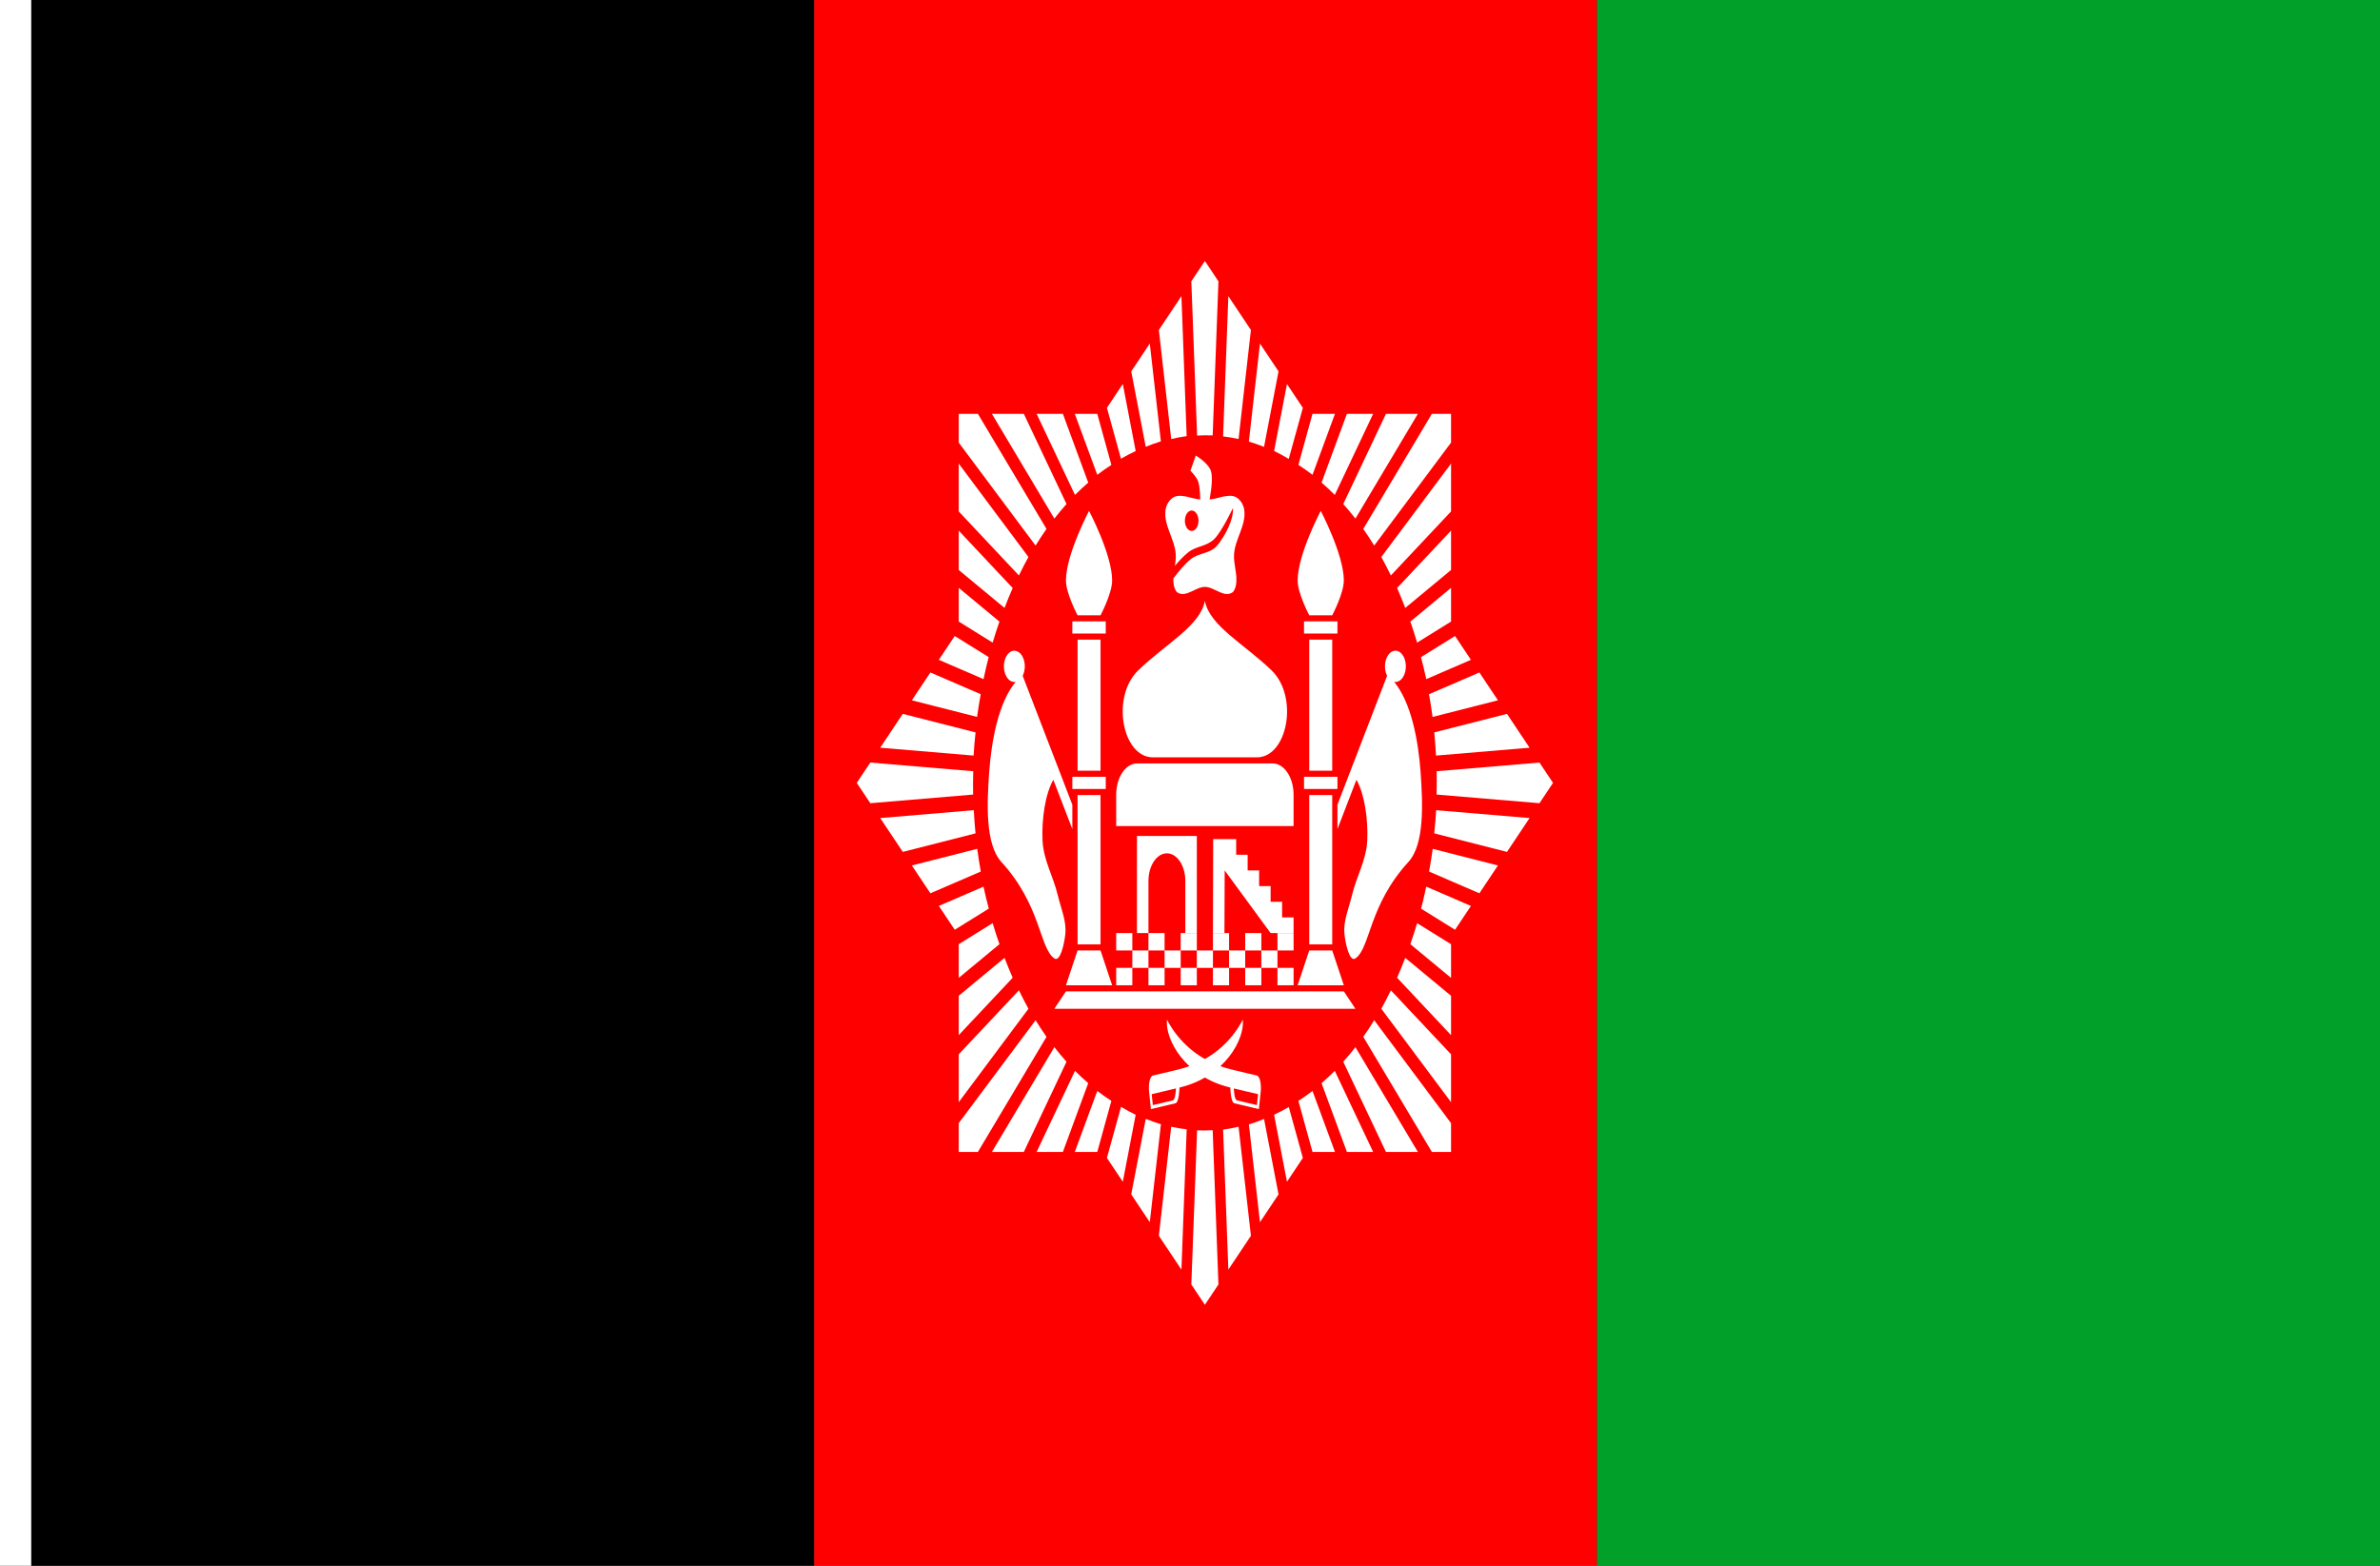 <?xml version="1.0" encoding="UTF-8" standalone="no"?>
<!-- Created with Inkscape (http://www.inkscape.org/) -->

<svg
   xmlns:dc="http://purl.org/dc/elements/1.1/"
   xmlns:cc="http://creativecommons.org/ns#"
   xmlns:rdf="http://www.w3.org/1999/02/22-rdf-syntax-ns#"
   xmlns:svg="http://www.w3.org/2000/svg"
   xmlns="http://www.w3.org/2000/svg"
   xmlns:sodipodi="http://sodipodi.sourceforge.net/DTD/sodipodi-0.dtd"
   xmlns:inkscape="http://www.inkscape.org/namespaces/inkscape"
   width="2736"
   height="1800"
   viewBox="0 0 723.9 476.25"
   version="1.1"
   id="svg8"
   inkscape:export-filename="C:\Users\厂永刄先生\Documents\GXI3CW2\JáÈŭcèŭ\Àfúĥŏ\1929.png"
   inkscape:export-xdpi="96"
   inkscape:export-ydpi="96"
   inkscape:version="0.92.4 (5da689c313, 2019-01-14)"
   sodipodi:docname="1929.svg">
  <rect x="0" y="0" width="723.9" height="476.25" fill="#333333" stroke="none"/>
  <defs
     id="defs2" />
  <sodipodi:namedview
     id="base"
     pagecolor="#ffffff"
     bordercolor="#666666"
     borderopacity="1.0"
     inkscape:pageopacity="0.0"
     inkscape:pageshadow="2"
     inkscape:zoom="0.30222223"
     inkscape:cx="1368"
     inkscape:cy="900.00001"
     inkscape:document-units="px"
     inkscape:current-layer="layer1"
     showgrid="false"
     units="px"
     fit-margin-top="0"
     fit-margin-left="0"
     fit-margin-right="0"
     fit-margin-bottom="0"
     inkscape:showpageshadow="false"
     inkscape:snap-intersection-paths="true"
     inkscape:object-paths="false"
     inkscape:pagecheckerboard="true"
     inkscape:snap-smooth-nodes="false"
     inkscape:window-width="1366"
     inkscape:window-height="745"
     inkscape:window-x="-8"
     inkscape:window-y="-8"
     inkscape:window-maximized="1"
     inkscape:object-nodes="true"
     inkscape:snap-nodes="true"
     showguides="false" />
  <g
     inkscape:label="レイヤー 1"
     inkscape:groupmode="layer"
     id="layer1"
     transform="translate(1064.834,-299.268)">
    <g
       id="g1068"
       style="stroke:none;stroke-width:2.381;stroke-miterlimit:4;stroke-dasharray:none;stroke-opacity:1" />
    <path
       sodipodi:nodetypes="ccccc"
       inkscape:connector-curvature="0"
       id="path1079"
       d="m -1064.834,299.268 h 9.525 v 476.25 h -9.525 z"
       style="fill:#ffffff;fill-opacity:1;stroke:none;stroke-width:0.512px;stroke-linecap:butt;stroke-linejoin:miter;stroke-opacity:1" />
    <path
       style="fill:#000000;fill-opacity:1;stroke:none;stroke-width:0.066;stroke-linecap:butt;stroke-linejoin:miter;stroke-miterlimit:5.333;stroke-dasharray:none;stroke-opacity:1"
       d="m -817.184,775.518 v -476.25 h -238.125 v 476.25 z"
       id="path843"
       inkscape:connector-curvature="0"
       sodipodi:nodetypes="ccccc" />
    <path
       sodipodi:nodetypes="ccccc"
       inkscape:connector-curvature="0"
       id="path845"
       d="m -579.059,775.518 v -476.25 h -238.125 v 476.25 z"
       style="fill:#ff0000;fill-opacity:1;stroke:none;stroke-width:0.066;stroke-linecap:butt;stroke-linejoin:miter;stroke-miterlimit:5.333;stroke-dasharray:none;stroke-opacity:1" />
    <g
       id="g1229"
       transform="matrix(0.667,0,0,1,-232.707,0)">
      <path
         style="opacity:1;fill:#ffffff;fill-opacity:1;fill-rule:evenodd;stroke:none;stroke-width:4.047;stroke-linecap:square;stroke-linejoin:round;stroke-miterlimit:4;stroke-dasharray:none;stroke-dashoffset:0;stroke-opacity:1"
         d="m -758.567,551.451 v -7.409 l -22.644,-39.219 c 1.119,-1.481 1.313,-3.546 0.326,-5.255 -1.315,-2.277 -4.227,-3.058 -6.505,-1.743 -2.277,1.315 -3.058,4.227 -1.743,6.505 0.986,1.708 2.872,2.575 4.713,2.346 -7.717,6.204 -11.035,17.642 -12.085,27.644 -0.964,9.183 -1.875,21.692 5.586,27.132 18.173,13.25 17.292,26.168 24.14,29.327 2.69,1.241 4.537,-4.419 5.005,-7.345 0.647,-4.045 -2.051,-7.943 -3.409,-11.808 -2.006,-5.709 -6.58,-10.72 -6.983,-16.758 -0.422,-6.342 1.209,-14.077 4.935,-18.419 z"
         id="path1174"
         inkscape:connector-curvature="0"
         sodipodi:nodetypes="cccszscsssssscc" />
      <path
         sodipodi:nodetypes="cccccccccccccccccccccccccccccccccccccccccccccccccccccccccccccccccccccccccccccccccccccccccccccccccccccccccccccccccccccccccccccccccccccccccccccccccccccccccccccccccccccccccccccccccccccccccccccccccccccccccccccccccccccccccccccccccccccccccccccccccccccccccccccccccccccccccccccccccccccccccccccccc"
         inkscape:connector-curvature="0"
         id="path821"
         d="m -698.122,696.143 6.183,-6.183 -2.635,-46.925 c -2.365,0.096 -4.732,0.113 -7.098,0.051 l -2.632,46.875 z m -10.699,-10.699 2.396,-42.666 c -2.359,-0.183 -4.712,-0.445 -7.053,-0.786 l -5.634,33.16 z m 21.399,-0.002 10.291,-10.29 -5.637,-33.173 c -2.338,0.374 -4.687,0.67 -7.045,0.887 z m -35.82,-14.419 5.065,-29.812 c -2.322,-0.46 -4.627,-0.998 -6.913,-1.612 l -6.615,22.962 z m 50.24,-5.3e-4 8.461,-8.461 -6.609,-22.938 c -2.283,0.629 -4.586,1.182 -6.907,1.656 z m -62.55,-12.309 5.866,-20.361 c -2.252,-0.731 -4.479,-1.537 -6.677,-2.417 l -6.434,15.532 z m 74.86,-5.3e-4 7.243,-7.244 -6.41,-15.475 c -2.209,0.854 -4.445,1.634 -6.706,2.337 z m 74.823,-9.067 v -8.744 l -35.044,-31.318 c -1.604,1.74 -3.266,3.426 -4.984,5.055 l 31.284,35.007 z m -15.131,0 -28.475,-31.864 c -1.798,1.539 -3.647,3.017 -5.543,4.432 l 19.464,27.432 z m -20.394,0 -17.499,-24.662 c -1.967,1.316 -3.977,2.566 -6.028,3.748 l 11.559,20.914 z m -17.409,0 -10.249,-18.545 c -2.109,1.076 -4.254,2.08 -6.431,3.012 l 6.434,15.532 z m -108.393,0 6.434,-15.532 c -2.177,-0.932 -4.321,-1.937 -6.431,-3.012 l -10.249,18.545 z m -15.687,0 11.559,-20.914 c -2.051,-1.181 -4.061,-2.431 -6.028,-3.748 l -17.499,24.662 z m -17.807,0 19.464,-27.432 c -1.897,-1.415 -3.746,-2.893 -5.543,-4.432 l -28.475,31.864 z m -20.941,0 31.284,-35.007 c -1.717,-1.629 -3.379,-3.315 -4.984,-5.055 l -35.044,31.318 v 8.744 z m 215.762,-15.132 v -14.553 l -27.443,-19.471 c -1.388,1.918 -2.841,3.789 -4.354,5.609 z m -224.506,0 31.797,-28.415 c -1.514,-1.82 -2.966,-3.691 -4.354,-5.609 l -27.443,19.471 z m 224.506,-20.393 v -11.966 l -20.893,-11.547 c -1.169,2.059 -2.408,4.079 -3.712,6.055 z m -224.506,0 24.605,-17.458 c -1.305,-1.976 -2.543,-3.996 -3.712,-6.055 l -20.893,11.547 z m 224.506,-17.409 v -10.244 l -15.475,-6.41 c -0.958,2.165 -1.988,4.298 -3.089,6.394 z m -224.506,0 18.564,-10.26 c -1.101,-2.096 -2.131,-4.229 -3.089,-6.394 l -15.475,6.41 z m -1.822,-14.644 15.532,-6.434 c -0.88,-2.198 -1.686,-4.425 -2.417,-6.677 l -20.36,5.866 z m 228.151,-10e-4 7.244,-7.243 -20.382,-5.872 c -0.704,2.261 -1.483,4.497 -2.337,6.706 z m -239.243,-11.092 22.962,-6.615 c -0.615,-2.285 -1.152,-4.591 -1.612,-6.913 l -29.812,5.065 z m 250.336,-5.3e-4 8.461,-8.461 -29.743,-5.054 c -0.475,2.32 -1.027,4.624 -1.656,6.907 z m 12.591,-12.59 10.29,-10.291 -42.576,-2.391 c -0.217,2.358 -0.513,4.707 -0.887,7.045 z m -275.518,0 33.16,-5.634 c -0.341,-2.342 -0.603,-4.694 -0.786,-7.053 l -42.666,2.396 z m -14.808,-14.808 46.875,-2.632 c -0.063,-2.366 -0.046,-4.733 0.05,-7.098 l -46.925,-2.635 -6.183,6.183 z m 305.134,-4.1e-4 6.183,-6.183 -6.183,-6.183 -46.875,2.632 c 0.063,2.366 0.046,4.733 -0.05,7.098 z m -47.182,-14.486 42.666,-2.396 -10.292,-10.292 -33.16,5.634 c 0.341,2.342 0.603,4.694 0.786,7.053 z m -210.858,-0.006 c 0.217,-2.358 0.513,-4.707 0.887,-7.045 l -33.173,-5.637 -10.291,10.291 z m 209.291,-11.745 29.812,-5.065 -8.463,-8.463 -22.962,6.615 c 0.615,2.285 1.152,4.591 1.612,6.913 z m -207.704,-0.013 c 0.475,-2.32 1.027,-4.624 1.656,-6.907 l -22.938,-6.608 -8.461,8.461 z m 2.948,-11.491 c 0.704,-2.261 1.483,-4.497 2.337,-6.706 l -15.475,-6.41 -7.244,7.244 z m 201.898,-0.006 20.36,-5.866 -7.245,-7.245 -15.532,6.434 c 0.88,2.198 1.686,4.425 2.417,6.677 z m -4.182,-11.101 15.475,-6.41 v -10.244 l -18.564,10.26 c 1.101,2.096 2.131,4.229 3.089,6.394 z m -193.556,0 c 0.958,-2.165 1.988,-4.298 3.089,-6.394 l -18.564,-10.26 v 10.244 z m 188.138,-10.55 20.893,-11.547 V 460.664 l -24.605,17.458 c 1.305,1.976 2.543,3.996 3.712,6.055 z m -182.721,0 c 1.169,-2.059 2.408,-4.079 3.712,-6.055 l -24.605,-17.458 v 11.966 z m 176.171,-9.882 27.443,-19.471 v -14.553 l -31.797,28.415 c 1.514,1.82 2.966,3.691 4.354,5.609 z m -169.621,0 c 1.388,-1.918 2.841,-3.789 4.354,-5.609 l -31.797,-28.415 v 14.553 z m 162.019,-9.095 35.044,-31.318 v -8.744 h -8.744 l -31.284,35.007 c 1.717,1.629 3.379,3.315 4.984,5.055 z m -154.417,0 c 1.604,-1.74 3.266,-3.426 4.984,-5.055 l -31.284,-35.007 h -8.744 v 8.744 z m 145.856,-8.198 28.475,-31.864 h -14.555 l -19.464,27.432 c 1.897,1.415 3.746,2.893 5.543,4.432 z m -137.294,0 c 1.798,-1.539 3.647,-3.017 5.543,-4.432 l -19.464,-27.432 h -14.555 z m 127.877,-7.202 17.499,-24.662 h -11.968 l -11.559,20.915 c 2.051,1.181 4.061,2.431 6.028,3.748 z m -118.46,0 c 1.967,-1.316 3.977,-2.566 6.028,-3.748 l -11.559,-20.915 h -11.968 z m 108.3,-6.117 10.249,-18.545 h -10.246 l -6.434,15.532 c 2.177,0.932 4.321,1.937 6.431,3.012 z m -98.141,0 c 2.109,-1.076 4.254,-2.08 6.431,-3.012 l -6.434,-15.532 h -10.246 z m 87.311,-4.834 6.434,-15.532 -7.245,-7.245 -5.866,20.361 c 2.252,0.731 4.479,1.537 6.677,2.417 z m -76.505,-0.058 c 2.209,-0.854 4.445,-1.634 6.706,-2.337 l -5.872,-20.382 -7.243,7.244 z m 65.231,-3.605 6.615,-22.962 -8.463,-8.462 -5.065,29.812 c 2.322,0.46 4.627,0.998 6.913,1.612 z m -53.94,-0.024 c 2.283,-0.629 4.587,-1.182 6.907,-1.656 l -5.053,-29.743 -8.461,8.461 z m 11.619,-2.356 c 2.338,-0.374 4.687,-0.67 7.045,-0.887 l -2.391,-42.577 -10.291,10.291 z m 30.711,-0.013 5.634,-33.16 -10.292,-10.292 -2.396,42.666 c 2.359,0.183 4.712,0.445 7.053,0.786 z m -18.904,-1.043 c 2.365,-0.096 4.732,-0.113 7.098,-0.05 l 2.632,-46.875 -6.183,-6.183 -6.183,6.183 z"
         style="fill:#ffffff;fill-opacity:1;stroke:none;stroke-width:0.265px;stroke-linecap:butt;stroke-linejoin:miter;stroke-opacity:1" />
      <path
         style="fill:#ffffff;fill-opacity:1;stroke:none;stroke-width:0.265px;stroke-linecap:butt;stroke-linejoin:miter;stroke-opacity:1"
         d="m -761.477,600.807 h 126.711 l 5.292,5.292 h -137.294 z"
         id="path1033"
         inkscape:connector-curvature="0"
         sodipodi:nodetypes="ccccc" />
      <path
         sodipodi:nodetypes="ccccc"
         inkscape:connector-curvature="0"
         id="path1037"
         d="m -756.186,588.371 h 10.473 l 5.292,10.583 h -21.056 z"
         style="fill:#ffffff;fill-opacity:1;stroke:none;stroke-width:0.265px;stroke-linecap:butt;stroke-linejoin:miter;stroke-opacity:1" />
      <path
         style="fill:#ffffff;fill-opacity:1;stroke:none;stroke-width:0.265px;stroke-linecap:butt;stroke-linejoin:miter;stroke-opacity:1"
         d="m -756.186,486.415 h 10.473 c 0,0 5.288,-6.639 5.292,-10.583 0.008,-7.88 -10.528,-21.167 -10.528,-21.167 0,0 -10.536,13.287 -10.528,21.167 0.004,3.944 5.292,10.583 5.292,10.583 z"
         id="path1057"
         inkscape:connector-curvature="0"
         sodipodi:nodetypes="ccacac" />
      <path
         sodipodi:nodetypes="ccccc"
         inkscape:connector-curvature="0"
         id="path1069"
         d="m -758.567,491.971 h 15.236 v -3.704 h -15.236 z"
         style="fill:#ffffff;fill-opacity:1;stroke:none;stroke-width:0.265px;stroke-linecap:butt;stroke-linejoin:miter;stroke-opacity:1" />
      <path
         style="fill:#ffffff;fill-opacity:1;stroke:none;stroke-width:0.265px;stroke-linecap:butt;stroke-linejoin:miter;stroke-opacity:1"
         d="m -758.567,539.245 h 15.236 v -3.704 h -15.236 z"
         id="path1073"
         inkscape:connector-curvature="0"
         sodipodi:nodetypes="ccccc" />
      <path
         sodipodi:nodetypes="ccccc"
         inkscape:connector-curvature="0"
         id="path1077"
         d="m -756.186,533.688 h 10.473 v -39.865 h -10.473 z"
         style="fill:#ffffff;fill-opacity:1;stroke:none;stroke-width:0.265px;stroke-linecap:butt;stroke-linejoin:miter;stroke-opacity:1" />
      <path
         style="fill:#ffffff;fill-opacity:1;stroke:none;stroke-width:0.265px;stroke-linecap:butt;stroke-linejoin:miter;stroke-opacity:1"
         d="m -756.186,586.519 h 10.473 v -45.422 h -10.473 z"
         id="path1086"
         inkscape:connector-curvature="0"
         sodipodi:nodetypes="ccccc" />
      <path
         style="fill:#ffffff;fill-opacity:1;stroke:none;stroke-width:0.265px;stroke-linecap:butt;stroke-linejoin:miter;stroke-opacity:1"
         d="m -640.058,588.371 h -10.473 l -5.292,10.583 h 21.056 z"
         id="path1088"
         inkscape:connector-curvature="0"
         sodipodi:nodetypes="ccccc" />
      <path
         sodipodi:nodetypes="ccacac"
         inkscape:connector-curvature="0"
         id="path1090"
         d="m -640.058,486.415 h -10.473 c 0,0 -5.288,-6.639 -5.292,-10.583 -0.008,-7.88 10.528,-21.167 10.528,-21.167 0,0 10.536,13.287 10.528,21.167 -0.004,3.944 -5.292,10.583 -5.292,10.583 z"
         style="fill:#ffffff;fill-opacity:1;stroke:none;stroke-width:0.265px;stroke-linecap:butt;stroke-linejoin:miter;stroke-opacity:1" />
      <path
         style="fill:#ffffff;fill-opacity:1;stroke:none;stroke-width:0.265px;stroke-linecap:butt;stroke-linejoin:miter;stroke-opacity:1"
         d="m -637.677,491.971 h -15.236 v -3.704 h 15.236 z"
         id="path1092"
         inkscape:connector-curvature="0"
         sodipodi:nodetypes="ccccc" />
      <path
         sodipodi:nodetypes="ccccc"
         inkscape:connector-curvature="0"
         id="path1094"
         d="m -637.677,539.245 h -15.236 v -3.704 h 15.236 z"
         style="fill:#ffffff;fill-opacity:1;stroke:none;stroke-width:0.265px;stroke-linecap:butt;stroke-linejoin:miter;stroke-opacity:1" />
      <path
         style="fill:#ffffff;fill-opacity:1;stroke:none;stroke-width:0.265px;stroke-linecap:butt;stroke-linejoin:miter;stroke-opacity:1"
         d="m -640.058,533.688 h -10.473 v -39.865 h 10.473 z"
         id="path1096"
         inkscape:connector-curvature="0"
         sodipodi:nodetypes="ccccc" />
      <path
         sodipodi:nodetypes="ccccc"
         inkscape:connector-curvature="0"
         id="path1098"
         d="m -640.058,586.519 h -10.473 v -45.422 h 10.473 z"
         style="fill:#ffffff;fill-opacity:1;stroke:none;stroke-width:0.265px;stroke-linecap:butt;stroke-linejoin:miter;stroke-opacity:1" />
      <path
         sodipodi:nodetypes="czczcc"
         inkscape:connector-curvature="0"
         id="path1100"
         d="m -721.81,529.631 c -14,0 -19.209,-18.405 -6.722,-26.458 12.487,-8.054 28.371,-13.559 30.41,-21.167 2.038,7.608 17.923,13.113 30.41,21.167 12.487,8.054 7.278,26.458 -6.722,26.458 z"
         style="fill:#ffffff;fill-opacity:1;stroke:none;stroke-width:0.689px;stroke-linecap:butt;stroke-linejoin:miter;stroke-opacity:1" />
      <path
         style="fill:#ffffff;fill-opacity:1;stroke:none;stroke-width:0.265px;stroke-linecap:butt;stroke-linejoin:miter;stroke-opacity:1"
         d="m -665.029,583.079 h 7.354 v 5.292 h -80.893 v -5.292 h 7.354 v 15.875 h -7.354 v -5.292 h 80.893 v 5.292 h -7.354 z m -7.354,15.875 h -7.354 v -15.875 h 7.354 z m -14.708,0 h -7.354 v -15.875 h 7.354 z m -14.708,0 h -7.354 v -15.875 h 7.354 z m -14.708,0 h -7.354 v -15.875 h 7.354 z"
         id="path1120"
         inkscape:connector-curvature="0"
         sodipodi:nodetypes="ccccccccccccccccccccccccccccccccc" />
      <path
         style="fill:#ffffff;fill-opacity:1;stroke:none;stroke-width:0.265px;stroke-linecap:butt;stroke-linejoin:miter;stroke-opacity:1"
         d="m -707.035,583.079 h 5.237 v -29.547 h -27.298 v 29.547 h 5.237 l 2e-5,-15.842 c 1e-5,-4.646 3.766,-8.413 8.413,-8.413 4.646,0 8.413,3.766 8.413,8.413 z"
         id="path1124"
         inkscape:connector-curvature="0"
         sodipodi:nodetypes="ccccccsssc" />
      <path
         sodipodi:nodetypes="cccccccccccccccccc"
         inkscape:connector-curvature="0"
         id="path1145"
         d="m -689.095,564.029 20.946,19.05 h 10.473 l 2e-5,-4.763 h -5.237 l 2e-5,-4.763 h -5.237 l 2e-5,-4.763 h -5.237 l 2e-5,-4.763 h -5.237 l 2e-5,-4.763 h -5.237 l 2e-5,-4.763 h -10.473 l -0.114,28.575 h 5.237 z"
         style="fill:#ffffff;fill-opacity:1;stroke:none;stroke-width:0.265px;stroke-linecap:butt;stroke-linejoin:miter;stroke-opacity:1" />
      <path
         sodipodi:nodetypes="sssccss"
         inkscape:connector-curvature="0"
         id="path1155"
         d="m -729.044,531.483 h 61.843 c 5.261,0 9.525,4.264 9.525,9.525 v 9.525 h -80.893 v -9.525 c 0,-5.261 4.264,-9.525 9.525,-9.525 z"
         style="fill:#ffffff;fill-opacity:1;stroke:none;stroke-width:0.3px;stroke-linecap:butt;stroke-linejoin:miter;stroke-opacity:1" />
      <path
         sodipodi:nodetypes="cccszscsssssscc"
         inkscape:connector-curvature="0"
         id="path1181"
         d="m -637.677,551.451 v -7.409 l 22.644,-39.219 c -1.119,-1.481 -1.313,-3.546 -0.326,-5.255 1.315,-2.277 4.227,-3.058 6.505,-1.743 2.277,1.315 3.058,4.227 1.743,6.505 -0.986,1.708 -2.872,2.575 -4.713,2.346 7.717,6.204 11.035,17.642 12.085,27.644 0.964,9.183 1.875,21.692 -5.586,27.132 -18.173,13.25 -17.292,26.168 -24.14,29.327 -2.69,1.241 -4.537,-4.419 -5.005,-7.345 -0.647,-4.045 2.051,-7.943 3.409,-11.808 2.006,-5.709 6.58,-10.72 6.983,-16.758 0.422,-6.342 -1.209,-14.077 -4.935,-18.419 z"
         style="opacity:1;fill:#ffffff;fill-opacity:1;fill-rule:evenodd;stroke:none;stroke-width:4.047;stroke-linecap:square;stroke-linejoin:round;stroke-miterlimit:4;stroke-dasharray:none;stroke-dashoffset:0;stroke-opacity:1" />
      <path
         style="fill:#ffffff;fill-opacity:1;stroke:none;stroke-width:0.218px;stroke-linecap:butt;stroke-linejoin:miter;stroke-opacity:1"
         d="m -711.32,630.333 c 0,0 -0.147,3.432 -1.434,3.636 l -9.097,1.441 -0.527,-3.325 z m -12.272,0.851 0.861,5.436 11.188,-1.772 c 1.687,-0.267 1.836,-4.782 1.836,-4.782 20.855,-3.303 29.804,-14.784 28.876,-20.646 -5.183,6.662 -14.875,12.856 -29.737,15.21 l -11.188,1.772 c -1.687,0.267 -2.103,3.096 -1.836,4.783 z"
         id="path1189"
         inkscape:connector-curvature="0"
         sodipodi:nodetypes="cscccscsccsss" />
      <path
         sodipodi:nodetypes="cscccscsccsss"
         inkscape:connector-curvature="0"
         id="path1191"
         d="m -684.924,630.333 c 0,0 0.147,3.432 1.434,3.636 l 9.097,1.441 0.527,-3.325 z m 12.272,0.851 -0.861,5.436 -11.188,-1.772 c -1.687,-0.267 -1.836,-4.782 -1.836,-4.782 -20.855,-3.303 -29.804,-14.784 -28.876,-20.646 5.183,6.662 14.875,12.856 29.737,15.21 l 11.188,1.772 c 1.687,0.267 2.103,3.096 1.836,4.783 z"
         style="fill:#ffffff;fill-opacity:1;stroke:none;stroke-width:0.218px;stroke-linecap:butt;stroke-linejoin:miter;stroke-opacity:1" />
      <path
         sodipodi:nodetypes="ccscssscsscsscsssssssscscsssss"
         inkscape:connector-curvature="0"
         id="path1193"
         d="m -702.286,437.83 -2.417,4.614 c 0,0 2.754,1.852 3.516,3.256 0.883,1.628 0.939,5.476 0.939,5.476 -3.766,-0.097 -8.857,-2.001 -12.346,-0.579 -1.581,0.644 -3.125,2.092 -3.473,3.763 -0.962,4.61 4.061,8.672 4.631,13.346 0.147,1.209 -0.073,2.436 -0.352,3.663 1.877,-1.502 3.829,-2.871 5.961,-4.041 3.694,-2.027 8.441,-1.775 11.959,-4.094 3.538,-2.331 8.527,-9.427 8.527,-9.427 0.439,3.455 -3.632,8.568 -7.126,11.352 -3.371,2.686 -8.438,2.167 -12.209,4.254 -2.839,1.571 -5.374,3.649 -7.824,5.814 -0.032,0.665 0.012,1.324 0.196,1.972 0.263,0.928 0.846,1.944 1.736,2.315 3.867,1.609 8.257,-1.736 12.446,-1.736 4.189,0 8.579,3.346 12.446,1.736 0.891,-0.371 1.473,-1.387 1.736,-2.315 0.866,-3.057 -1.253,-6.339 -0.868,-9.493 0.57,-4.674 5.593,-8.736 4.631,-13.346 -0.349,-1.671 -1.893,-3.118 -3.473,-3.763 -3.489,-1.422 -8.58,0.482 -12.346,0.579 0,0 1.884,-6.026 0.632,-8.621 -1.213,-2.516 -6.921,-4.724 -6.921,-4.724 z m -1.851,16.724 c 1.716,1.3e-4 3.107,1.391 3.107,3.107 1.3e-4,1.716 -1.391,3.107 -3.107,3.107 -1.716,1.4e-4 -3.107,-1.391 -3.107,-3.107 1.3e-4,-1.716 1.391,-3.107 3.107,-3.107 z"
         style="fill:#ffffff;fill-opacity:1;stroke:none;stroke-width:0.265px;stroke-linecap:butt;stroke-linejoin:miter;stroke-opacity:1" />
    </g>
    <path
       style="fill:#00a029;fill-opacity:1;stroke:none;stroke-width:0.066;stroke-linecap:butt;stroke-linejoin:miter;stroke-miterlimit:5.333;stroke-dasharray:none;stroke-opacity:1"
       d="m -340.935,775.518 v -476.25 h -238.125 v 476.25 z"
       id="path847"
       inkscape:connector-curvature="0"
       sodipodi:nodetypes="ccccc" />
  </g>
</svg>
